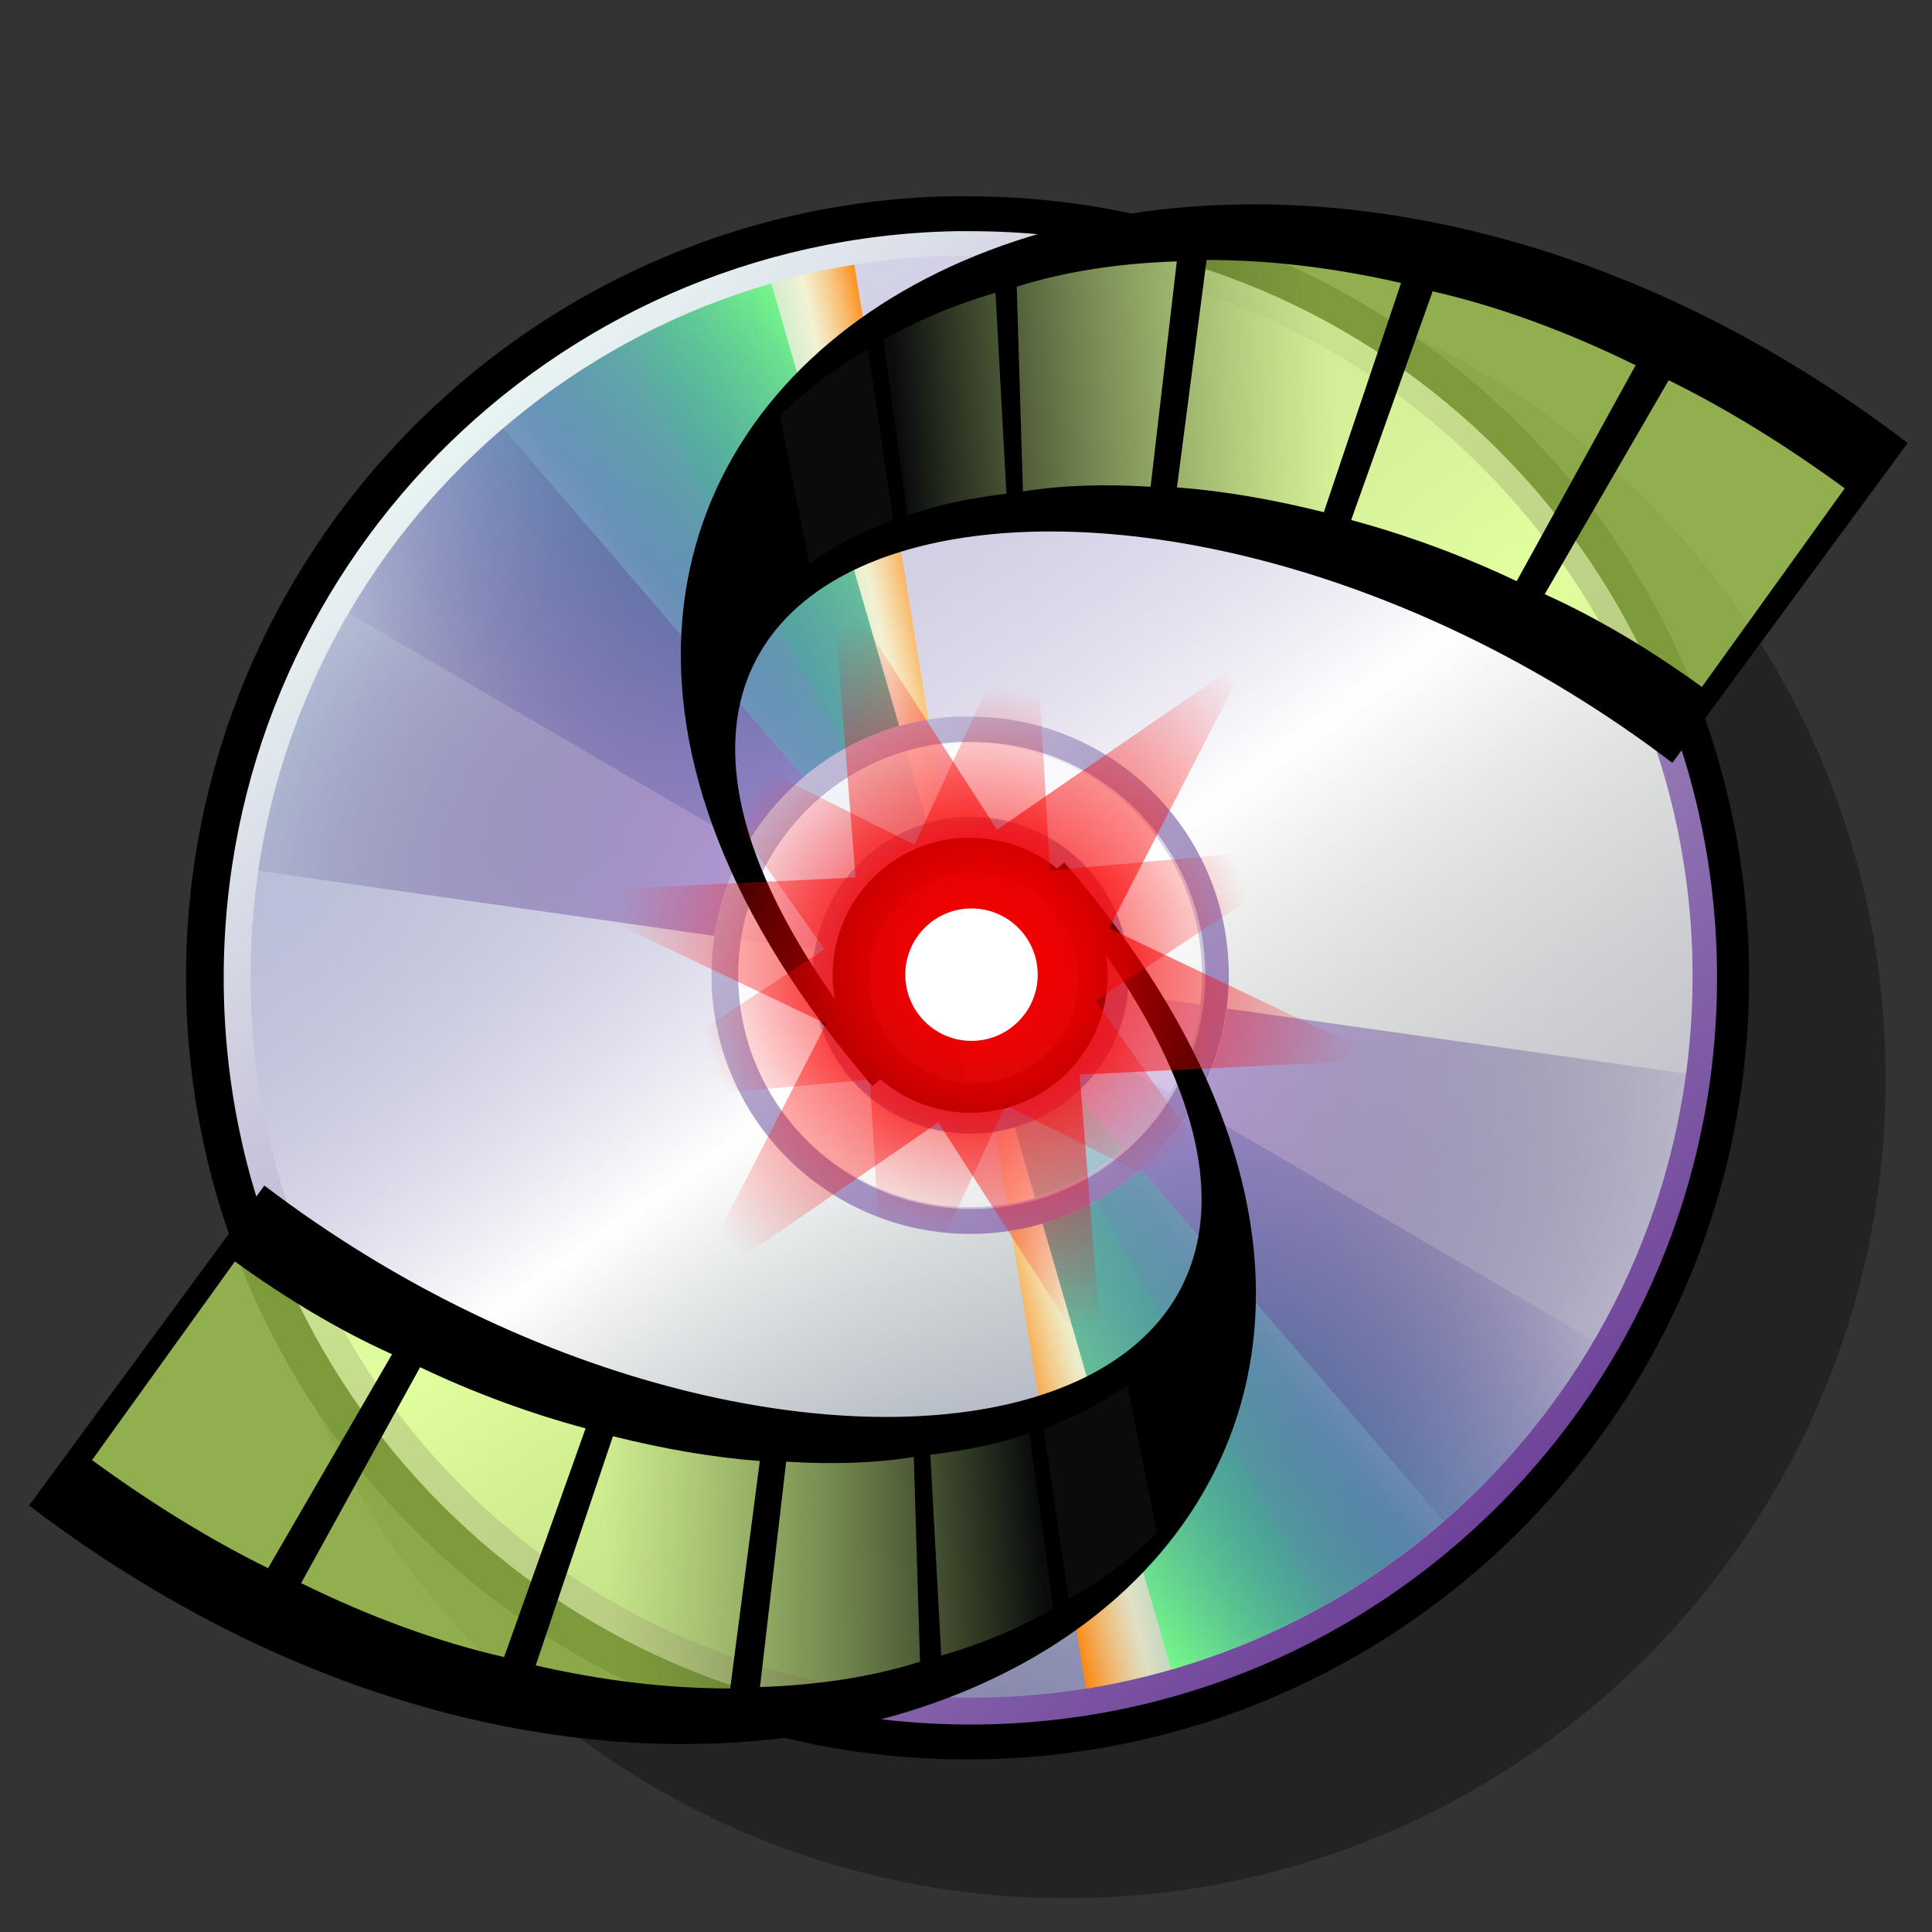 <?xml version="1.0" encoding="UTF-8" standalone="no"?>
<!-- Created with Sodipodi ("http://www.sodipodi.com/") -->

<svg
   xmlns:dc="http://purl.org/dc/elements/1.1/"
   xmlns:cc="http://creativecommons.org/ns#"
   xmlns:rdf="http://www.w3.org/1999/02/22-rdf-syntax-ns#"
   xmlns:svg="http://www.w3.org/2000/svg"
   xmlns="http://www.w3.org/2000/svg"
   xmlns:xlink="http://www.w3.org/1999/xlink"
   xmlns:sodipodi="http://sodipodi.sourceforge.net/DTD/sodipodi-0.dtd"
   xmlns:inkscape="http://www.inkscape.org/namespaces/inkscape"
   width="128"
   height="128"
   id="svg2"
   sodipodi:version="0.32"
   inkscape:version="0.47 r22583"
   version="1.0"
   sodipodi:docname="titleset_wizard.svg">
  <rect width="100%" height="100%" fill="#333333" stroke="none"/>
  <defs
     id="defs4">
    <inkscape:perspective
       sodipodi:type="inkscape:persp3d"
       inkscape:vp_x="0 : 64 : 1"
       inkscape:vp_y="0 : 1000 : 0"
       inkscape:vp_z="128 : 64 : 1"
       inkscape:persp3d-origin="64 : 42.666667 : 1"
       id="perspective3141" />
    <linearGradient
       id="linearGradient2495">
      <stop
         id="stop2497"
         offset="0"
         style="stop-color:#000000;stop-opacity:1;" />
      <stop
         id="stop2499"
         offset="1"
         style="stop-color:#000000;stop-opacity:0.023;" />
    </linearGradient>
    <linearGradient
       id="linearGradient792">
      <stop
         style="stop-color:#f5ffff;stop-opacity:1;"
         offset="0"
         id="stop793" />
      <stop
         style="stop-color:#ff0000;stop-opacity:0;"
         offset="1"
         id="stop794" />
    </linearGradient>
    <linearGradient
       id="linearGradient783">
      <stop
         style="stop-color:#f50000;stop-opacity:1;"
         offset="0"
         id="stop784" />
      <stop
         style="stop-color:#ff0000;stop-opacity:0;"
         offset="1"
         id="stop785" />
    </linearGradient>
    <linearGradient
       id="linearGradient777">
      <stop
         style="stop-color:#f5e2f8;stop-opacity:1;"
         offset="0"
         id="stop778" />
      <stop
         style="stop-color:#000000;stop-opacity:1;"
         offset="1"
         id="stop779" />
    </linearGradient>
    <linearGradient
       id="linearGradient6659">
      <stop
         style="stop-color:#cfff62;stop-opacity:0.608;"
         offset="0"
         id="stop6661" />
      <stop
         style="stop-color:#090b0c;stop-opacity:1;"
         offset="1"
         id="stop6663" />
    </linearGradient>
    <linearGradient
       id="linearGradient3269">
      <stop
         style="stop-color:#ffffff;stop-opacity:1;"
         offset="0"
         id="stop3271" />
      <stop
         style="stop-color:#ffffff;stop-opacity:0.312;"
         offset="1"
         id="stop3273" />
    </linearGradient>
    <linearGradient
       id="linearGradient2358">
      <stop
         style="stop-color:#e2afff;stop-opacity:1;"
         offset="0"
         id="stop2360" />
      <stop
         style="stop-color:#09004d;stop-opacity:0;"
         offset="1"
         id="stop2362" />
    </linearGradient>
    <linearGradient
       id="linearGradient2325">
      <stop
         style="stop-color:#ff7e00;stop-opacity:1;"
         offset="0"
         id="stop2327" />
      <stop
         id="stop2335"
         offset="0.255"
         style="stop-color:#ffffcc;stop-opacity:0.706;" />
      <stop
         style="stop-color:#00ff81;stop-opacity:0.02;"
         offset="1"
         id="stop2329" />
    </linearGradient>
    <linearGradient
       id="linearGradient2317">
      <stop
         style="stop-color:#100081;stop-opacity:0.02;"
         offset="0"
         id="stop2319" />
      <stop
         id="stop2333"
         offset="0.5"
         style="stop-color:#00558c;stop-opacity:0.51;" />
      <stop
         style="stop-color:#78ff88;stop-opacity:1;"
         offset="1"
         id="stop2321" />
    </linearGradient>
    <linearGradient
       id="linearGradient2650">
      <stop
         style="stop-color:#e9f4f3;stop-opacity:1;"
         offset="0"
         id="stop2652" />
      <stop
         style="stop-color:#6d4198;stop-opacity:1;"
         offset="1"
         id="stop2654" />
    </linearGradient>
    <linearGradient
       id="linearGradient2640">
      <stop
         style="stop-color:#ffffff;stop-opacity:0;"
         offset="0"
         id="stop2642" />
      <stop
         style="stop-color:#ffffff;stop-opacity:1;"
         offset="1"
         id="stop2644" />
    </linearGradient>
    <linearGradient
       id="linearGradient2624">
      <stop
         id="stop2626"
         offset="0"
         style="stop-color:#ffffff;stop-opacity:0;" />
      <stop
         id="stop2628"
         offset="1"
         style="stop-color:#e8ab68;stop-opacity:1;" />
    </linearGradient>
    <linearGradient
       id="linearGradient2614">
      <stop
         style="stop-color:#fff1ff;stop-opacity:1;"
         offset="0"
         id="stop2616" />
      <stop
         style="stop-color:#765da5;stop-opacity:0;"
         offset="1"
         id="stop2618" />
    </linearGradient>
    <linearGradient
       id="linearGradient2602">
      <stop
         style="stop-color:#a695c5;stop-opacity:0.353;"
         offset="0"
         id="stop2604" />
      <stop
         id="stop2610"
         offset="0.5"
         style="stop-color:#ffffff;stop-opacity:1;" />
      <stop
         style="stop-color:#adb79f;stop-opacity:0.2;"
         offset="1"
         id="stop2606" />
    </linearGradient>
    <linearGradient
       id="linearGradient2594">
      <stop
         style="stop-color:#f4ffff;stop-opacity:0.647;"
         offset="0"
         id="stop2596" />
      <stop
         style="stop-color:#008396;stop-opacity:0;"
         offset="1"
         id="stop2598" />
    </linearGradient>
    <linearGradient
       inkscape:collect="always"
       xlink:href="#linearGradient2594"
       id="linearGradient2600"
       x1="55.797"
       y1="55.418"
       x2="8.031"
       y2="97.759"
       gradientUnits="userSpaceOnUse" />
    <linearGradient
       inkscape:collect="always"
       xlink:href="#linearGradient2602"
       id="linearGradient2608"
       x1="32.143"
       y1="22.464"
       x2="78.929"
       y2="88.357"
       gradientUnits="userSpaceOnUse" />
    <linearGradient
       inkscape:collect="always"
       xlink:href="#linearGradient2650"
       id="linearGradient2656"
       x1="22.728"
       y1="18.398"
       x2="90.064"
       y2="92.397"
       gradientUnits="userSpaceOnUse" />
    <linearGradient
       inkscape:collect="always"
       xlink:href="#linearGradient2317"
       id="linearGradient2323"
       x1="14.531"
       y1="32.667"
       x2="43.573"
       y2="9.5"
       gradientUnits="userSpaceOnUse" />
    <linearGradient
       inkscape:collect="always"
       xlink:href="#linearGradient2325"
       id="linearGradient2331"
       x1="49.119"
       y1="11.075"
       x2="33.635"
       y2="14.484"
       gradientUnits="userSpaceOnUse" />
    <linearGradient
       inkscape:collect="always"
       xlink:href="#linearGradient2317"
       id="linearGradient2343"
       x1="97.031"
       y1="78.458"
       x2="68.116"
       y2="101.312"
       gradientUnits="userSpaceOnUse" />
    <linearGradient
       inkscape:collect="always"
       xlink:href="#linearGradient2325"
       id="linearGradient2351"
       x1="62.552"
       y1="100.088"
       x2="79.758"
       y2="96.174"
       gradientUnits="userSpaceOnUse" />
    <radialGradient
       inkscape:collect="always"
       xlink:href="#linearGradient2358"
       id="radialGradient2374"
       cx="55.828"
       cy="55.281"
       fx="55.828"
       fy="55.281"
       r="47.297"
       gradientTransform="matrix(1.091,-5.702015e-7,5.740756e-7,1.098,-5.059,-5.419)"
       gradientUnits="userSpaceOnUse" />
    <linearGradient
       inkscape:collect="always"
       xlink:href="#linearGradient3269"
       id="linearGradient3275"
       x1="40.722"
       y1="40.432"
       x2="70.016"
       y2="69.79"
       gradientUnits="userSpaceOnUse" />
    <linearGradient
       inkscape:collect="always"
       xlink:href="#linearGradient6659"
       id="linearGradient6665"
       x1="82.794"
       y1="79.372"
       x2="108.013"
       y2="52.371"
       gradientTransform="scale(0.921,1.086)"
       gradientUnits="userSpaceOnUse" />
    <linearGradient
       xlink:href="#linearGradient777"
       id="linearGradient776"
       x1="0.637"
       y1="9.37500373e-2"
       x2="0.785"
       y2="0.387" />
    <radialGradient
       xlink:href="#linearGradient783"
       id="radialGradient780"
       cx="0.527"
       cy="0.507"
       r="0.458"
       fx="0.527"
       fy="0.507" />
    <radialGradient
       xlink:href="#linearGradient783"
       id="radialGradient791"
       cx="0.519"
       cy="0.484"
       r="0.366"
       fx="0.519"
       fy="0.484" />
    <radialGradient
       inkscape:collect="always"
       xlink:href="#linearGradient783"
       id="radialGradient1606"
       gradientUnits="userSpaceOnUse"
       gradientTransform="scale(1.01,0.99)"
       cx="83.583"
       cy="26.588"
       fx="83.583"
       fy="26.588"
       r="5.593" />
    <radialGradient
       inkscape:collect="always"
       xlink:href="#linearGradient783"
       id="radialGradient1608"
       gradientUnits="userSpaceOnUse"
       gradientTransform="scale(1.01,0.99)"
       cx="83.483"
       cy="26.313"
       fx="83.483"
       fy="26.313"
       r="4.48" />
    <linearGradient
       inkscape:collect="always"
       xlink:href="#linearGradient6659"
       id="linearGradient3148"
       gradientUnits="userSpaceOnUse"
       gradientTransform="matrix(0.92,-0.053,0.063,1.084,-4.022,5.62)"
       x1="82.794"
       y1="79.372"
       x2="108.013"
       y2="52.371" />
    <linearGradient
       inkscape:collect="always"
       xlink:href="#linearGradient6659"
       id="linearGradient3175"
       gradientUnits="userSpaceOnUse"
       gradientTransform="matrix(0.92,-0.053,0.063,1.084,-4.022,5.62)"
       x1="82.794"
       y1="79.372"
       x2="108.013"
       y2="52.371" />
    <linearGradient
       inkscape:collect="always"
       xlink:href="#linearGradient6659"
       id="linearGradient3204"
       gradientUnits="userSpaceOnUse"
       gradientTransform="matrix(0.92,-0.053,0.063,1.084,-4.022,5.62)"
       x1="82.794"
       y1="79.372"
       x2="108.013"
       y2="52.371" />
    <linearGradient
       inkscape:collect="always"
       xlink:href="#linearGradient6659"
       id="linearGradient3212"
       gradientUnits="userSpaceOnUse"
       gradientTransform="matrix(0.92,-0.053,0.063,1.084,-4.022,5.62)"
       x1="82.794"
       y1="79.372"
       x2="108.013"
       y2="52.371" />
    <linearGradient
       inkscape:collect="always"
       xlink:href="#linearGradient6659"
       id="linearGradient3220"
       gradientUnits="userSpaceOnUse"
       gradientTransform="matrix(0.92,-0.053,0.063,1.084,-4.022,5.62)"
       x1="82.794"
       y1="79.372"
       x2="108.013"
       y2="52.371" />
    <linearGradient
       inkscape:collect="always"
       xlink:href="#linearGradient6659"
       id="linearGradient3224"
       gradientUnits="userSpaceOnUse"
       gradientTransform="matrix(-0.513,0.422,-0.497,-0.604,255.824,34.702)"
       x1="82.794"
       y1="79.372"
       x2="108.013"
       y2="52.371" />
    <linearGradient
       inkscape:collect="always"
       xlink:href="#linearGradient6659"
       id="linearGradient3228"
       gradientUnits="userSpaceOnUse"
       gradientTransform="matrix(-0.572,-0.436,0.513,-0.675,95.903,128.013)"
       x1="82.794"
       y1="79.372"
       x2="108.013"
       y2="52.371" />
    <linearGradient
       inkscape:collect="always"
       xlink:href="#linearGradient6659"
       id="linearGradient3232"
       gradientUnits="userSpaceOnUse"
       gradientTransform="matrix(0.513,-0.422,0.497,0.604,131.695,63.061)"
       x1="82.794"
       y1="79.372"
       x2="108.013"
       y2="52.371" />
    <linearGradient
       inkscape:collect="always"
       xlink:href="#linearGradient6659"
       id="linearGradient3236"
       gradientUnits="userSpaceOnUse"
       gradientTransform="matrix(0.572,0.436,-0.513,0.675,32.413,1.075)"
       x1="82.794"
       y1="79.372"
       x2="108.013"
       y2="52.371" />
  </defs>
  <sodipodi:namedview
     id="base"
     pagecolor="#ffffff"
     bordercolor="#666666"
     borderopacity="1.0"
     inkscape:pageopacity="0.0"
     inkscape:pageshadow="2"
     inkscape:zoom="2.8"
     inkscape:cx="15.295931"
     inkscape:cy="51.38576"
     inkscape:document-units="px"
     inkscape:current-layer="svg2"
     showgrid="false"
     showguides="true"
     inkscape:guide-bbox="true"
     inkscape:window-width="1676"
     inkscape:window-height="1029"
     inkscape:window-x="0"
     inkscape:window-y="17"
     inkscape:window-maximized="0" />
  <g
     id="Disc"
     style="font-size:12px"
     transform="translate(8.571,9.286)">
    <path
       style="font-size:12px;fill-opacity:0.323;stroke-linecap:round;stroke-linejoin:round"
       d="M 60.657,7.885 C 31.331,8.629 7.772,32.674 7.772,62.179 c 0,29.973 24.321,54.294 54.294,54.294 29.973,0 54.294,-24.321 54.294,-54.294 0,-29.973 -24.321,-54.294 -54.294,-54.294 -0.468,0 -0.943,-0.012 -1.409,0 z m 1.737,47.02 c 0.031,-3.99e-4 0.067,0 0.098,0 4.02,0 7.274,3.287 7.274,7.307 0,4.02 -3.255,7.274 -7.274,7.274 -4.02,0 -7.274,-3.255 -7.274,-7.274 0,-3.988 3.2,-7.256 7.176,-7.307 z"
       id="shadow" />
    <path
       id="path2384"
       d="M 54.188,3.719 C 26.218,4.428 3.75,27.361 3.75,55.5 c 0,28.586 23.196,51.781 51.781,51.781 28.586,0 51.781,-23.196 51.781,-51.781 0,-28.586 -23.196,-51.781 -51.781,-51.781 -0.447,0 -0.9,-0.011 -1.344,0 z m 1.656,44.844 c 0.03,-3.79e-4 0.064,0 0.094,0 3.834,0 6.938,3.135 6.938,6.969 10e-7,3.834 -3.104,6.938 -6.938,6.938 -3.834,2e-6 -6.938,-3.104 -6.938,-6.938 -10e-7,-3.804 3.052,-6.921 6.844,-6.969 z"
       style="fill:#000000;fill-opacity:1;stroke:none" />
    <path
       id="cdsurface"
       d="M 54.75,6.031 C 27.887,6.542 6.25,28.516 6.25,55.5 c 0,27.304 22.164,49.469 49.469,49.469 27.304,0 49.469,-22.164 49.469,-49.469 0,-27.304 -22.164,-49.469 -49.469,-49.469 -0.32,0 -0.65,-0.006 -0.969,0 z m 0.375,40.188 c 0.193,-0.012 0.397,0 0.594,0 5.027,0 9.094,4.067 9.094,9.094 2e-6,5.027 -4.067,9.125 -9.094,9.125 -5.027,-10e-7 -9.125,-4.098 -9.125,-9.125 0,-4.831 3.776,-8.792 8.531,-9.094 z"
       style="fill:url(#linearGradient2656);fill-opacity:1;stroke:none" />
    <path
       id="highlight"
       d="m 53.938,7.656 c -25.516,0.968 -45.906,21.998 -45.906,47.75 0,26.368 21.413,47.781 47.781,47.781 26.368,0 47.75,-21.413 47.75,-47.781 0,-26.368 -21.382,-47.75 -47.75,-47.75 -0.515,0 -1.051,-0.016 -1.562,0 -0.1,0.003 -0.212,-0.004 -0.312,0 z M 54.625,38.188 c 0.071,-0.004 0.148,0.004 0.219,0 0.292,-0.015 0.579,0 0.875,0 9.463,-10e-7 17.125,7.662 17.125,17.125 0,9.463 -7.662,17.156 -17.125,17.156 -9.463,0 -17.156,-7.693 -17.156,-17.156 -10e-7,-9.096 7.108,-16.56 16.062,-17.125 z m 0.125,1.781 c -8.022,0.506 -14.406,7.196 -14.406,15.344 0,8.477 6.898,15.375 15.375,15.375 8.477,0 15.344,-6.898 15.344,-15.375 0,-8.477 -6.867,-15.344 -15.344,-15.344 -0.265,0 -0.52,-0.013 -0.781,0 -0.063,0.003 -0.124,-0.004 -0.188,0 z m 0.312,4.812 c 0.087,-0.005 0.162,0.003 0.25,0 0.135,-0.005 0.27,0 0.406,0 5.816,-10e-7 10.531,4.716 10.531,10.531 10e-7,5.816 -4.716,10.531 -10.531,10.531 -5.816,-3e-6 -10.531,-4.716 -10.531,-10.531 -10e-7,-5.591 4.371,-10.185 9.875,-10.531 z"
       style="fill:url(#linearGradient2600);fill-opacity:1;stroke:none" />
    <path
       id="path2538"
       d="m 53.938,7.656 c -25.516,0.968 -45.906,21.998 -45.906,47.75 0,26.368 21.413,47.781 47.781,47.781 26.368,0 47.75,-21.413 47.75,-47.781 0,-26.368 -21.382,-47.75 -47.75,-47.75 -0.515,0 -1.051,-0.016 -1.562,0 -0.1,0.003 -0.212,-0.004 -0.312,0 z M 54.625,38.188 c 0.071,-0.004 0.148,0.004 0.219,0 0.292,-0.015 0.579,0 0.875,0 9.463,-10e-7 17.125,7.662 17.125,17.125 0,9.463 -7.662,17.156 -17.125,17.156 -9.463,0 -17.156,-7.693 -17.156,-17.156 -10e-7,-9.096 7.108,-16.56 16.062,-17.125 z m 0.125,1.781 c -8.022,0.506 -14.406,7.196 -14.406,15.344 0,8.477 6.898,15.375 15.375,15.375 8.477,0 15.344,-6.898 15.344,-15.375 0,-8.477 -6.867,-15.344 -15.344,-15.344 -0.265,0 -0.52,-0.013 -0.781,0 -0.063,0.003 -0.124,-0.004 -0.188,0 z m 0.312,4.812 c 0.087,-0.005 0.162,0.003 0.25,0 0.135,-0.005 0.27,0 0.406,0 5.816,-10e-7 10.531,4.716 10.531,10.531 10e-7,5.816 -4.716,10.531 -10.531,10.531 -5.816,-3e-6 -10.531,-4.716 -10.531,-10.531 -10e-7,-5.591 4.371,-10.185 9.875,-10.531 z"
       style="fill:url(#linearGradient2608);fill-opacity:1;stroke:none" />
    <path
       id="rect2309"
       d="m 60.844,64.5 c -1.054,0.589 -2.231,0.99 -3.469,1.188 L 58.156,70.5 c 1.818,-0.291 3.517,-0.91 5.062,-1.781 L 60.875,64.5 c -0.003,-5.19e-4 -0.029,1.31e-4 -0.031,0 z m 3.219,5.781 c -1.716,0.962 -3.609,1.647 -5.625,1.969 l 4.938,30.344 C 68.971,101.701 74.23,99.817 79,97.156 l -14.906,-26.875 -0.031,0 z"
       style="fill:url(#linearGradient2351);fill-opacity:1;stroke:none" />
    <path
       id="rect2281"
       d="m 64.781,60.688 c -1.348,2.268 -3.539,3.966 -6.125,4.719 L 60,70.062 c 3.783,-1.104 6.974,-3.609 8.938,-6.938 l -4.156,-2.438 z m 5.688,3.344 c -2.191,3.714 -5.746,6.519 -9.969,7.75 l 8.531,29.531 c 11.884,-3.425 21.875,-11.327 28,-21.781 l -26.562,-15.5 z"
       style="fill:url(#linearGradient2343);fill-opacity:1;stroke:none" />
    <path
       id="rect2307"
       d="M 48.031,8.25 C 42.527,9.15 37.326,10.98 32.625,13.594 l 14.812,26.688 c 1.678,-0.927 3.541,-1.586 5.5,-1.906 L 48.031,8.25 z m 5.062,31.906 c -1.699,0.296 -3.32,0.881 -4.781,1.688 l 2.344,4.219 C 51.685,45.494 52.8,45.104 54,44.906 l -0.781,-4.75 c -0.005,2.74e-4 -0.026,1.14e-4 -0.031,0 -0.011,-6.91e-4 -0.052,6.73e-4 -0.062,0 -0.005,-9.5e-5 -0.026,-3.03e-4 -0.031,0 z"
       style="fill:url(#linearGradient2331);fill-opacity:1;stroke:none" />
    <path
       id="path2297"
       d="m 42.531,9.5 c -11.9,3.435 -21.882,11.362 -28,21.844 L 40.875,46.719 C 43.079,42.919 46.691,40.046 51,38.812 L 42.531,9.5 z m 8.938,31.031 c -3.85,1.109 -7.088,3.697 -9.062,7.094 l 4.156,2.438 c 1.35,-2.352 3.594,-4.14 6.25,-4.906 l -1.312,-4.625 -0.031,0 z"
       style="fill:url(#linearGradient2323);fill-opacity:1;fill-rule:evenodd;stroke:none" />
    <path
       id="path2353"
       d="M 24.75,19.062 C 16.185,26.395 10.248,36.728 8.531,48.406 L 38.75,52.719 c 0.636,-4.19 2.812,-7.878 5.906,-10.5 L 24.75,19.062 z m 21.094,24.5 c -2.785,2.346 -4.735,5.65 -5.312,9.406 L 45.312,53.625 c 0.415,-2.554 1.754,-4.813 3.656,-6.406 l -3.125,-3.656 z m 20.312,13.031 c -0.317,2.617 -1.564,4.931 -3.438,6.594 l 3.156,3.656 c 2.727,-2.412 4.581,-5.768 5.062,-9.562 l -4.781,-0.688 z m 6.562,0.938 c -0.545,4.227 -2.647,7.971 -5.688,10.656 L 87.094,91.5 C 95.653,84.064 101.536,73.632 103.125,61.844 l -30.406,-4.312 z"
       style="fill:url(#radialGradient2374);fill-opacity:1;stroke:none" />
    <path
       id="path2391"
       d="m 54.906,39.875 c -8.123,0.464 -14.563,7.231 -14.562,15.469 0,8.538 6.93,15.469 15.469,15.469 8.538,0 15.469,-6.93 15.469,-15.469 0,-8.538 -6.93,-15.469 -15.469,-15.469 -0.3,0 -0.61,-0.017 -0.906,0 z m 0.562,4.969 c 0.09,-0.002 0.191,0 0.281,0 5.785,-10e-7 10.469,4.715 10.469,10.5 -2e-6,5.785 -4.684,10.469 -10.469,10.469 -5.785,10e-7 -10.469,-4.684 -10.469,-10.469 0,-5.695 4.527,-10.356 10.188,-10.5 z"
       style="fill:url(#linearGradient3275);fill-opacity:1;stroke:none" />
  </g>
  <path
     style="font-size:12px;fill:url(#linearGradient3228);fill-opacity:1;fill-rule:evenodd;stroke:none"
     d="M 112.62,47.64 C 75.472,19.798 26.712,33.588 58.269,71.055 19.397,25.96 76.517,-3.371 124.104,31.983 l -11.484,15.657 z"
     id="path3200"
     sodipodi:nodetypes="cccc" />
  <path
     style="font-size:12px;fill-rule:evenodd;stroke-width:0.625;stroke-linecap:round;stroke-linejoin:round"
     d="m 57.511,23.155 1.667,11.268 c -2.085,0.805 -3.976,1.758 -5.556,2.948 l -1.961,-9.835 c 1.691,-1.657 3.644,-3.176 5.85,-4.381 z m 8.442,-3.757 0.725,13.311 c -2.365,0.286 -4.603,0.729 -6.561,1.447 l -1.577,-11.629 c 2.225,-1.312 4.732,-2.348 7.412,-3.13 z m 12.013,-2.082 -1.736,14.934 C 73.243,32.063 70.362,32.14 67.772,32.561 L 67.361,18.998 c 3.239,-1.031 6.825,-1.553 10.604,-1.682 z m 14.858,1.433 -5.116,15.183 c -3.352,-0.834 -6.599,-1.404 -9.731,-1.641 l 1.962,-15.069 c 4.11,-8.3e-5 8.392,0.499 12.885,1.527 z m 15.542,5.45 -7.882,14.305 C 96.834,36.77 93.134,35.426 89.519,34.453 l 5.399,-15.152 c 4.386,1.007 8.894,2.66 13.447,4.899 z m 4.388,21.313 C 109.393,43.078 105.903,40.974 102.342,39.367 l 8.213,-14.175 c 3.882,1.912 7.76,4.312 11.664,7.161 l -9.465,13.161 z M 59.001,70.934 57.803,71.952 C 18.917,26.895 77.259,-8.052 126.391,29.346 l -15.591,21.196 C 75.224,23.462 27.451,33.486 59.001,70.934 z"
     id="path3202"
     sodipodi:nodetypes="ccccccccccccccccccccccccccccccccccc" />
  <path
     style="font-size:12px;fill:url(#linearGradient3236);fill-opacity:1;fill-rule:evenodd;stroke:none"
     d="M 15.696,81.448 C 52.844,109.289 101.604,95.499 70.047,58.033 108.918,103.127 51.799,132.459 4.212,97.105 L 15.696,81.448 z"
     id="path3216"
     sodipodi:nodetypes="cccc" />
  <path
     style="font-size:12px;fill-rule:evenodd;stroke-width:0.625;stroke-linecap:round;stroke-linejoin:round"
     d="M 70.805,105.933 69.138,94.665 c 2.085,-0.805 3.976,-1.758 5.556,-2.948 l 1.961,9.835 c -1.691,1.657 -3.644,3.176 -5.85,4.381 z m -8.442,3.757 -0.725,-13.311 c 2.365,-0.286 4.603,-0.729 6.561,-1.447 l 1.577,11.629 c -2.225,1.312 -4.732,2.348 -7.412,3.13 z m -12.013,2.082 1.736,-14.934 c 2.986,0.187 5.866,0.11 8.456,-0.311 l 0.411,13.563 c -3.239,1.031 -6.825,1.553 -10.604,1.682 z M 35.493,110.338 40.609,95.155 c 3.352,0.834 6.599,1.404 9.731,1.641 L 48.378,111.865 c -4.11,8e-5 -8.392,-0.499 -12.885,-1.527 z m -15.542,-5.45 7.882,-14.305 c 3.649,1.734 7.349,3.079 10.964,4.051 l -5.399,15.152 c -4.386,-1.007 -8.894,-2.66 -13.447,-4.899 z M 15.562,83.575 c 3.361,2.435 6.85,4.539 10.412,6.146 L 17.761,103.896 C 13.879,101.984 10.001,99.585 6.097,96.735 L 15.562,83.575 z M 69.315,58.153 70.513,57.136 C 109.398,102.193 51.057,137.139 1.924,99.742 L 17.515,78.546 c 35.577,27.08 83.35,17.056 51.8,-20.392 z"
     id="path3218"
     sodipodi:nodetypes="ccccccccccccccccccccccccccccccccccc" />
  <g
     id="g3165"
     transform="matrix(1.493,0,0,1.493,-51.885,21.15)">
    <polygon
       sodipodi:type="star"
       style="font-size:12px;fill:url(#radialGradient1606);fill-rule:evenodd"
       id="glow2"
       sodipodi:sides="6"
       sodipodi:cx="84.079628"
       sodipodi:cy="26.242664"
       sodipodi:r1="6.3324742"
       sodipodi:r2="2.2163661"
       sodipodi:arg1="0.82241875"
       sodipodi:arg2="1.3460175"
       points="88.389,30.883 84.574,28.403 82.215,32.295 82.455,27.751 77.906,27.654 81.961,25.59 79.771,21.602 83.586,24.082 85.944,20.191 85.704,24.735 90.253,24.831 86.198,26.895 88.389,30.883 "
       transform="matrix(2.424,-1.747,1.747,2.424,-171.965,112.421)"
       inkscape:flatsided="false"
       inkscape:rounded="0"
       inkscape:randomized="0"
       d="m 88.389,30.883 -3.815,-2.48 -2.358,3.891 0.24,-4.544 -4.549,-0.097 4.055,-2.064 -2.191,-3.988 3.815,2.48 2.358,-3.891 -0.24,4.544 4.549,0.097 -4.055,2.064 2.191,3.988 z" />
    <g
       id="g3153">
      <polygon
         d="m 88.389,30.883 -3.815,-2.48 -2.358,3.891 0.24,-4.544 -4.549,-0.097 4.055,-2.064 -2.191,-3.988 3.815,2.48 2.358,-3.891 -0.24,4.544 4.549,0.097 -4.055,2.064 2.191,3.988 z"
         inkscape:randomized="0"
         inkscape:rounded="0"
         inkscape:flatsided="false"
         transform="matrix(2.745,-0.307,0.307,2.745,-161.503,-17.123)"
         points="88.389,30.883 84.574,28.403 82.215,32.295 82.455,27.751 77.906,27.654 81.961,25.59 79.771,21.602 83.586,24.082 85.944,20.191 85.704,24.735 90.253,24.831 86.198,26.895 88.389,30.883 "
         sodipodi:arg2="1.3460175"
         sodipodi:arg1="0.82241875"
         sodipodi:r2="2.2163661"
         sodipodi:r1="6.3324742"
         sodipodi:cy="26.242664"
         sodipodi:cx="84.079628"
         sodipodi:sides="6"
         id="glow1"
         style="font-size:12px;fill:url(#radialGradient1608);fill-rule:evenodd"
         sodipodi:type="star" />
      <path
         transform="matrix(1.659,-0.096,0.096,1.659,-64.726,-6.898)"
         sodipodi:ry="1.7677784"
         sodipodi:rx="1.7677765"
         sodipodi:cy="26.573837"
         sodipodi:cx="84.411316"
         d="m 86.179,26.574 c 0,0.976 -0.791,1.768 -1.768,1.768 -0.976,0 -1.768,-0.791 -1.768,-1.768 0,-0.976 0.791,-1.768 1.768,-1.768 0.976,0 1.768,0.791 1.768,1.768 z"
         id="laser"
         style="font-size:12px;fill:#ffffff;fill-rule:evenodd;stroke-width:1"
         sodipodi:type="arc" />
    </g>
  </g>
</svg>
